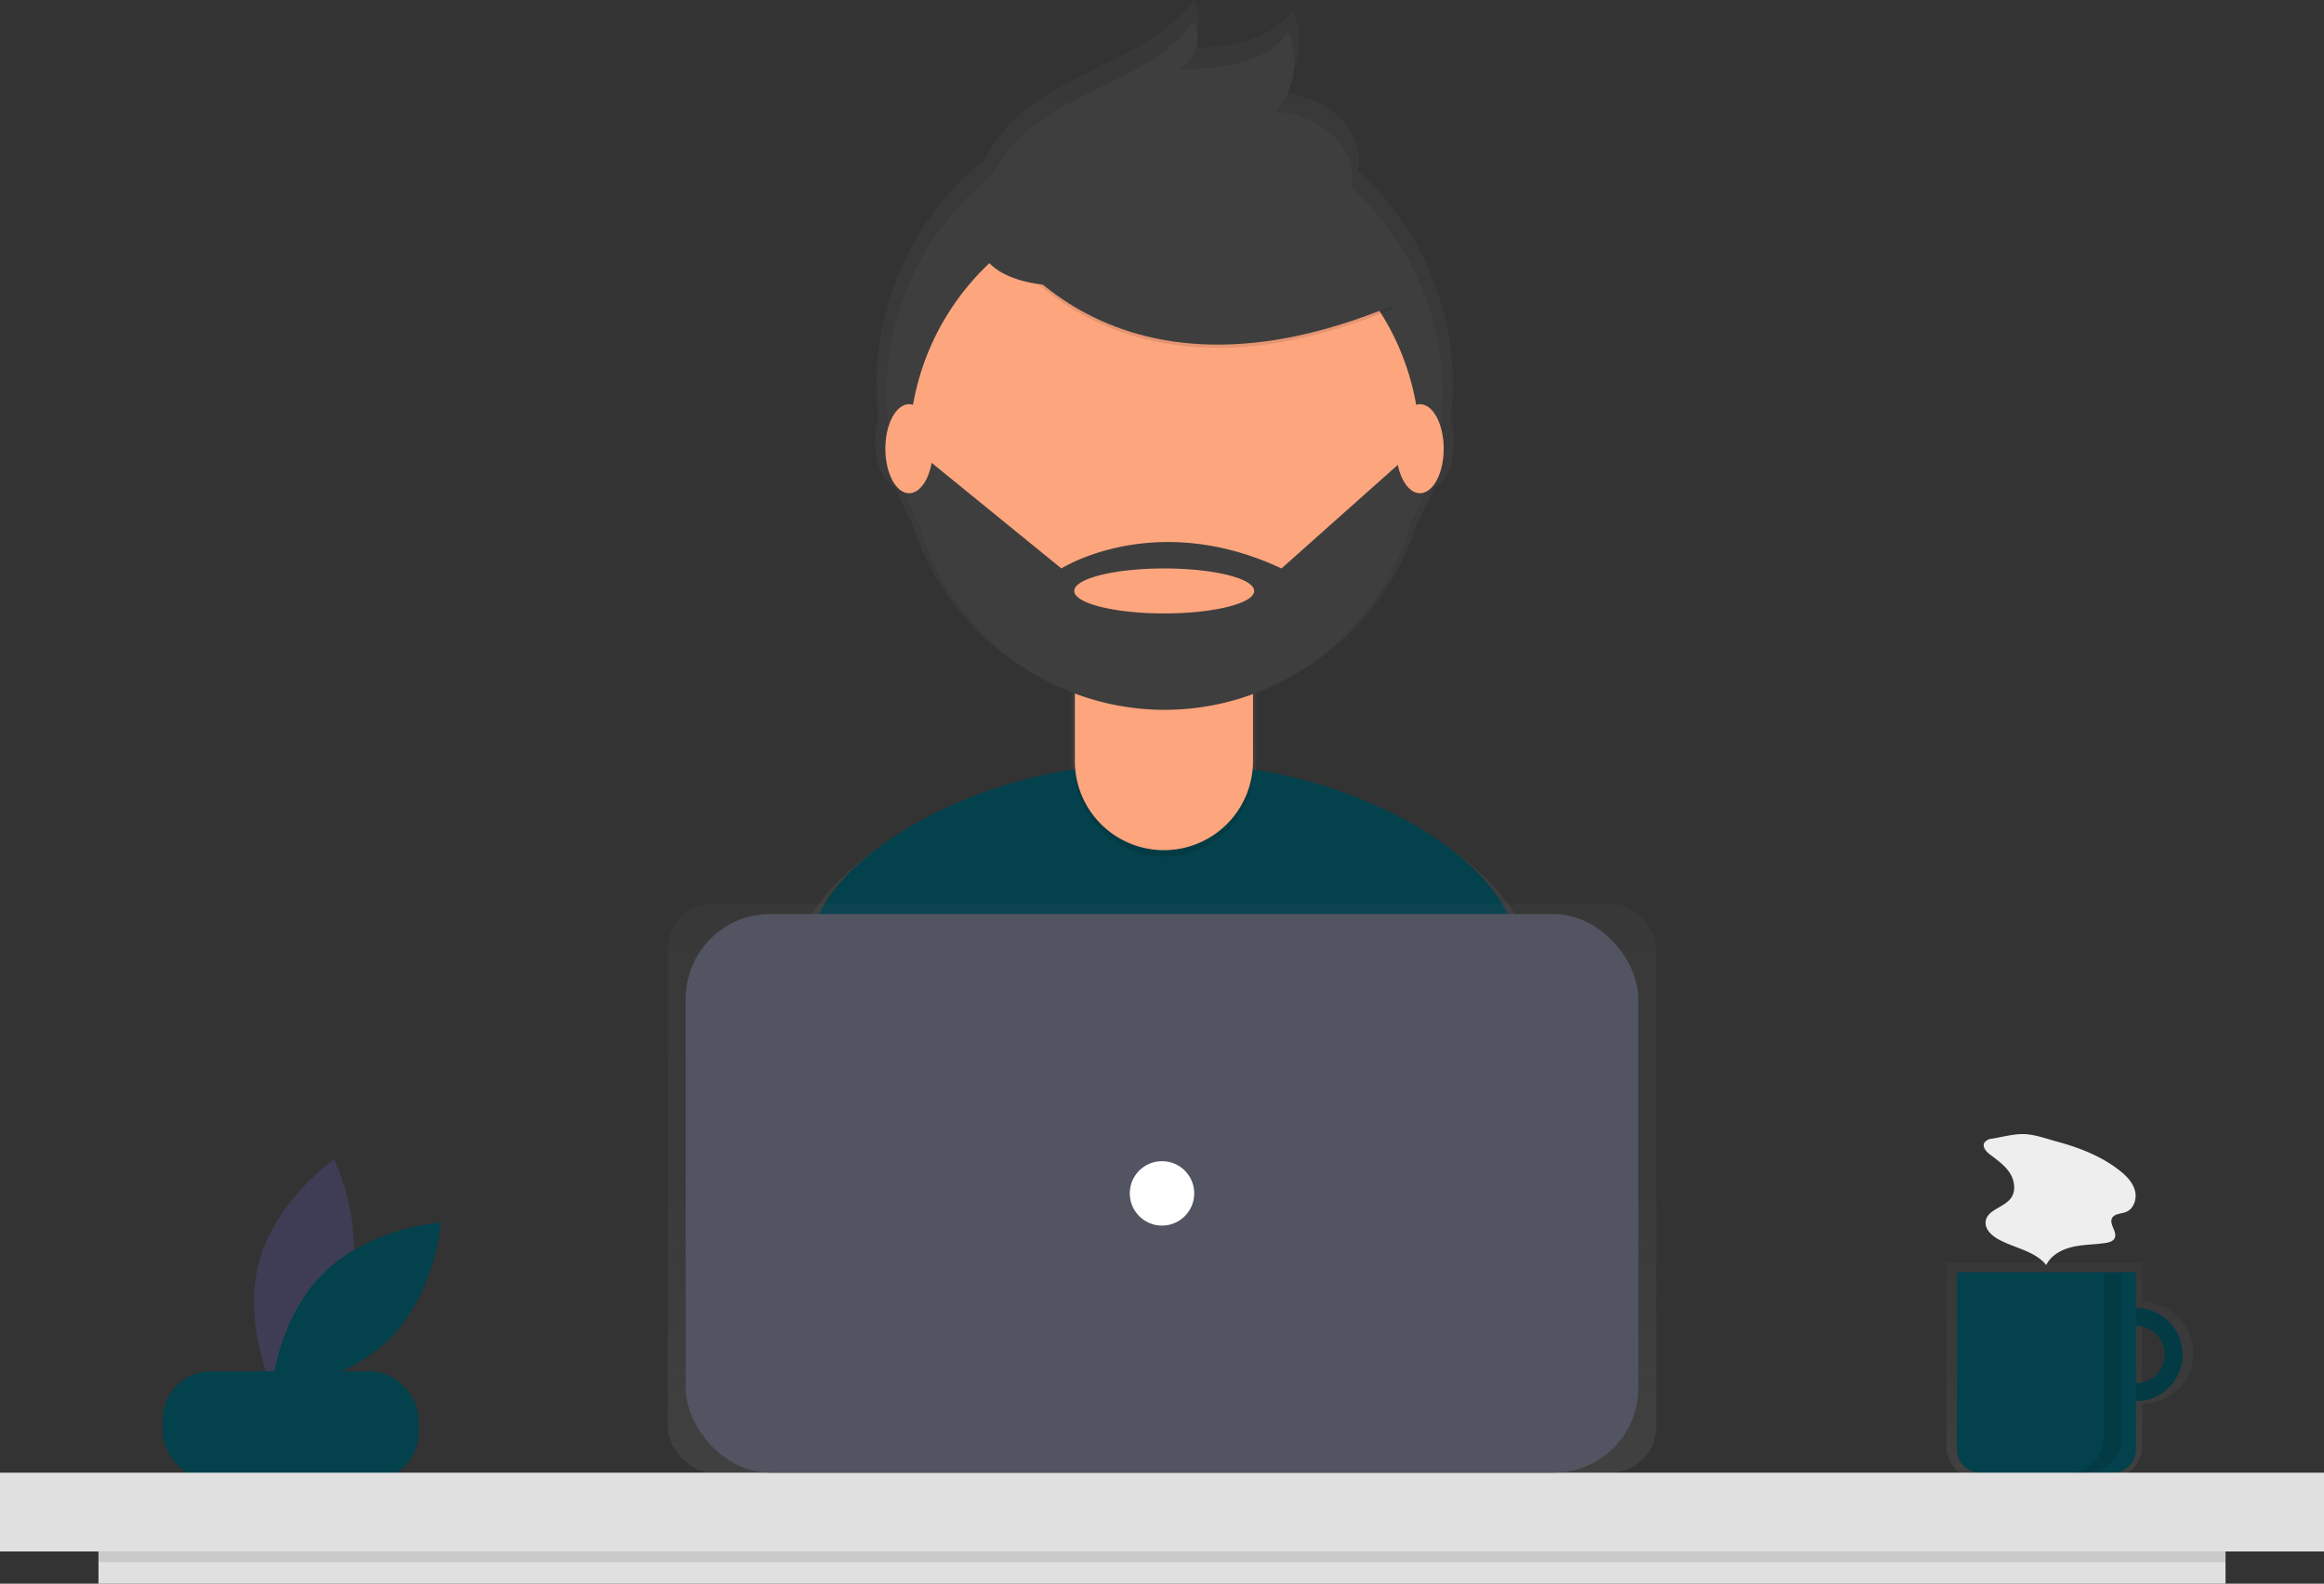 <svg xmlns="http://www.w3.org/2000/svg" xmlns:xlink="http://www.w3.org/1999/xlink" width="738.666" height="503.374" viewBox="0 0 738.666 503.374">
  <rect x="0" y="0" width="738.666" height="503.374" fill="#333333" stroke="none"/>
  <defs>
    <linearGradient id="linear-gradient" x1="0.5" y1="1" x2="0.5" gradientUnits="objectBoundingBox">
      <stop offset="0" stop-color="gray" stop-opacity="0.251"/>
      <stop offset="0.535" stop-color="gray" stop-opacity="0.122"/>
      <stop offset="1" stop-color="gray" stop-opacity="0.102"/>
    </linearGradient>
  </defs>
  <g id="undraw_Designer_by46_2_" data-name="undraw_Designer_by46 (2)" transform="translate(0 0)">
    <path id="Tracé_36" data-name="Tracé 36" d="M250.609,644.085c-5.311,20.225-23.921,32.864-23.921,32.864s-10-20.152-4.688-40.376,23.921-32.864,23.921-32.864S255.919,623.861,250.609,644.085Z" transform="translate(-139.719 -235.145)" fill="#3f3d56"/>
    <path id="Tracé_37" data-name="Tracé 37" d="M244.308,646.113c-14.875,14.7-16.539,37.13-16.539,37.13s22.453-1.393,37.328-16.089,16.539-37.13,16.539-37.13S259.183,631.416,244.308,646.113Z" transform="translate(-141.474 -241.45)" fill="#03414d"/>
    <rect id="Rectangle_24" data-name="Rectangle 24" width="81.297" height="34.595" rx="15.198" transform="translate(51.747 435.883)" fill="#03414d"/>
    <g id="Groupe_10" data-name="Groupe 10" transform="translate(618.591 401.319)" opacity="0.7">
      <path id="Tracé_38" data-name="Tracé 38" d="M990.13,659.25V646.785H927.8v57.653a12.154,12.154,0,0,0,12.154,12.154h38.02a12.154,12.154,0,0,0,12.154-12.154V691.661a16.205,16.205,0,1,0,0-32.41Zm0,26.178V665.483a9.972,9.972,0,1,1,0,19.945Z" transform="translate(-927.805 -646.785)" fill="url(#linear-gradient)"/>
    </g>
    <path id="Tracé_39" data-name="Tracé 39" d="M1002.477,665.744a14.8,14.8,0,1,0,14.8,14.8A14.8,14.8,0,0,0,1002.477,665.744Zm0,23.9a9.105,9.105,0,1,1,9.105-9.105,9.105,9.105,0,0,1-9.105,9.105Z" transform="translate(-323.562 -250.009)" fill="#03414d"/>
    <path id="Tracé_40" data-name="Tracé 40" d="M1002.477,665.744a14.8,14.8,0,1,0,14.8,14.8A14.8,14.8,0,0,0,1002.477,665.744Zm0,23.9a9.105,9.105,0,1,1,9.105-9.105,9.105,9.105,0,0,1-9.105,9.105Z" transform="translate(-323.562 -250.009)" opacity="0.1"/>
    <path id="Tracé_41" data-name="Tracé 41" d="M818.016,531.776h56.908V588.1a7.414,7.414,0,0,1-7.414,7.414H825.43a7.414,7.414,0,0,1-7.414-7.414Z" transform="translate(-196.011 -127.423)" fill="#03414d"/>
    <rect id="Rectangle_25" data-name="Rectangle 25" width="738.666" height="25.04" transform="translate(0 468.09)" fill="#e0e0e0"/>
    <g id="Groupe_11" data-name="Groupe 11" transform="translate(236.021 0)" opacity="0.7">
      <path id="Tracé_42" data-name="Tracé 42" d="M674.518,419.553c-7.917-28.736-52.8-49.72-86.57-54.373,0-.212.016-.422.016-.635v-24.6l.109-.038v-.932a84.356,84.356,0,0,0,50.954-53.4,91.142,91.142,0,0,0,5.437-11.722c3.605-1.313,6.328-7.258,6.328-14.4a25.14,25.14,0,0,0-1.017-7.22,92.36,92.36,0,0,0,.676-10.964A91.382,91.382,0,0,0,620.265,173.3a17.836,17.836,0,0,0,.285-4.469c-.764-11.807-13.375-19.828-25.194-20.364a24.941,24.941,0,0,0,4.206-26.337c-7.536,10.979-23.008,12.147-36.325,12.233,5.746-2.225,8.332-10.187,4.99-15.364-13.918,18.655-41.049,22.11-57.6,38.471a48.56,48.56,0,0,0-8.957,12.217,91.429,91.429,0,0,0-34.46,71.578,92.422,92.422,0,0,0,.663,10.865,25.066,25.066,0,0,0-1.049,7.319c0,7.176,2.748,13.139,6.378,14.415a91.171,91.171,0,0,0,5.461,11.761,84.339,84.339,0,0,0,50.6,53.215v25.7c0,.2.011.393.015.59-33.9,4.573-79.14,25.722-86.986,54.69-6.776,25.015-14.009,52.488-17.608,68.618,30.847,21.675,95.575,34.4,136.14,34.4,38.541,0,101.536-11.487,131.475-31.224C689.05,473.9,681.589,445.218,674.518,419.553Z" transform="translate(-424.678 -119)" fill="url(#linear-gradient)"/>
    </g>
    <path id="Tracé_43" data-name="Tracé 43" d="M562.225,592.5c37.18,0,97.948-11.081,126.83-30.121-3.128-17.1-10.326-44.762-17.147-69.52-8.687-31.531-63.513-53.391-96.219-53.391H544.172c-32.807,0-87.712,21.986-96.29,53.653-6.537,24.132-13.514,50.633-16.986,66.193C460.654,580.22,523.094,592.5,562.225,592.5Z" transform="translate(-190.146 -195.789)" fill="#03414d"/>
    <circle id="Ellipse_11" data-name="Ellipse 11" cx="88.384" cy="88.384" r="88.384" transform="translate(281.775 36.697)" fill="#3e3e3e"/>
    <path id="Tracé_44" data-name="Tracé 44" d="M449.291,261.311h56.633v45.306a28.316,28.316,0,0,1-28.316,28.316h0a28.316,28.316,0,0,1-28.316-28.316V261.311Z" transform="translate(-107.658 -62.615)" opacity="0.1"/>
    <path id="Tracé_45" data-name="Tracé 45" d="M457.414,258.553H497.8a8.123,8.123,0,0,1,8.123,8.123v37.183a28.316,28.316,0,0,1-28.316,28.316h0a28.316,28.316,0,0,1-28.316-28.316V266.676A8.123,8.123,0,0,1,457.414,258.553Z" transform="translate(-107.658 -61.954)" fill="#fda57d"/>
    <path id="Tracé_46" data-name="Tracé 46" d="M563.709,406.291a81.506,81.506,0,0,0,56.632.157v-6.957H563.709Z" transform="translate(-221.971 -186.21)" opacity="0.1"/>
    <circle id="Ellipse_12" data-name="Ellipse 12" cx="81.173" cy="81.173" r="81.173" transform="translate(288.986 61.526)" fill="#fda57d"/>
    <path id="Tracé_47" data-name="Tracé 47" d="M525.046,203.129s34.21,69.44,130.711,29.1L633.291,197l-39.826-14.3Z" transform="translate(-212.706 -134.265)" opacity="0.1"/>
    <path id="Tracé_48" data-name="Tracé 48" d="M525.046,201.786s34.21,69.44,130.711,29.1l-22.466-35.231-39.826-14.3Z" transform="translate(-212.706 -133.943)" fill="#3e3e3e"/>
    <path id="Tracé_49" data-name="Tracé 49" d="M524.113,184.4a46.893,46.893,0,0,1,11.623-18.905c15.969-15.783,42.142-19.115,55.568-37.111,3.224,4.994.73,12.674-4.813,14.821,12.846-.083,27.771-1.209,35.041-11.8a24.06,24.06,0,0,1-4.057,25.406c11.4.518,23.566,8.255,24.3,19.645.491,7.588-4.267,14.772-10.5,19.123s-13.779,6.349-21.2,7.986C588.4,208.343,509.969,228.373,524.113,184.4Z" transform="translate(-212.077 -121.248)" fill="#3e3e3e"/>
    <path id="Tracé_50" data-name="Tracé 50" d="M656.688,307.6h-2.152l-41.868,37.273c-40.336-18.892-69.951,0-69.951,0l-43.911-35.741-4.428.556A81.166,81.166,0,1,0,656.7,307.6Zm-81.294,51.57c-15.791,0-28.593-3.2-28.593-7.148s12.8-7.148,28.593-7.148,28.593,3.2,28.593,7.148S591.185,359.172,575.394,359.172Z" transform="translate(-205.358 -164.192)" fill="#3e3e3e"/>
    <ellipse id="Ellipse_13" data-name="Ellipse 13" cx="7.551" cy="14.158" rx="7.551" ry="14.158" transform="translate(281.403 128.464)" fill="#fda57d"/>
    <ellipse id="Ellipse_14" data-name="Ellipse 14" cx="7.551" cy="14.158" rx="7.551" ry="14.158" transform="translate(443.771 128.464)" fill="#fda57d"/>
    <g id="Groupe_12" data-name="Groupe 12" transform="translate(212.267 287.2)" opacity="0.7">
      <rect id="Rectangle_26" data-name="Rectangle 26" width="314.132" height="180.891" rx="14.5" fill="url(#linear-gradient)"/>
    </g>
    <rect id="Rectangle_27" data-name="Rectangle 27" width="302.751" height="177.553" rx="26.835" transform="translate(217.958 290.537)" fill="#535461"/>
    <circle id="Ellipse_15" data-name="Ellipse 15" cx="10.243" cy="10.243" r="10.243" transform="translate(359.09 369.071)" fill="#fff"/>
    <rect id="Rectangle_28" data-name="Rectangle 28" width="676.068" height="10.243" transform="translate(31.299 493.13)" fill="#e0e0e0"/>
    <rect id="Rectangle_29" data-name="Rectangle 29" width="676.068" height="3.414" transform="translate(31.299 493.13)" opacity="0.1"/>
    <path id="Tracé_51" data-name="Tracé 51" d="M990.168,650.776v52.64a11.1,11.1,0,0,1-11.1,11.1h5.691a11.1,11.1,0,0,0,11.1-11.1v-52.64Z" transform="translate(-321.499 -246.423)" opacity="0.1"/>
    <path id="Tracé_52" data-name="Tracé 52" d="M946.2,594.52a3.323,3.323,0,0,0-2.513,1.276c-.747,1.353.606,2.879,1.841,3.809,2.28,1.718,4.684,3.405,6.234,5.8s2.037,5.744.343,8.042c-2.213,3-7.491,3.646-8,7.339-.328,2.371,1.721,4.394,3.8,5.583,5.126,2.936,11.734,3.72,15.447,8.314,1.536-3.158,4.972-4.984,8.4-5.764s6.983-.721,10.455-1.25c1.121-.171,2.383-.513,2.885-1.53.971-1.97-1.8-4.332-.841-6.31.727-1.505,2.861-1.388,4.42-1.991,2.538-.981,3.585-4.248,2.864-6.872s-2.755-4.675-4.9-6.357c-5.767-4.531-12.7-7.2-19.715-9.113-3.262-.891-7.091-2.29-10.479-2.425C953.172,592.944,949.442,593.966,946.2,594.52Z" transform="translate(-312.97 -232.594)" fill="#eee"/>
  </g>
</svg>
